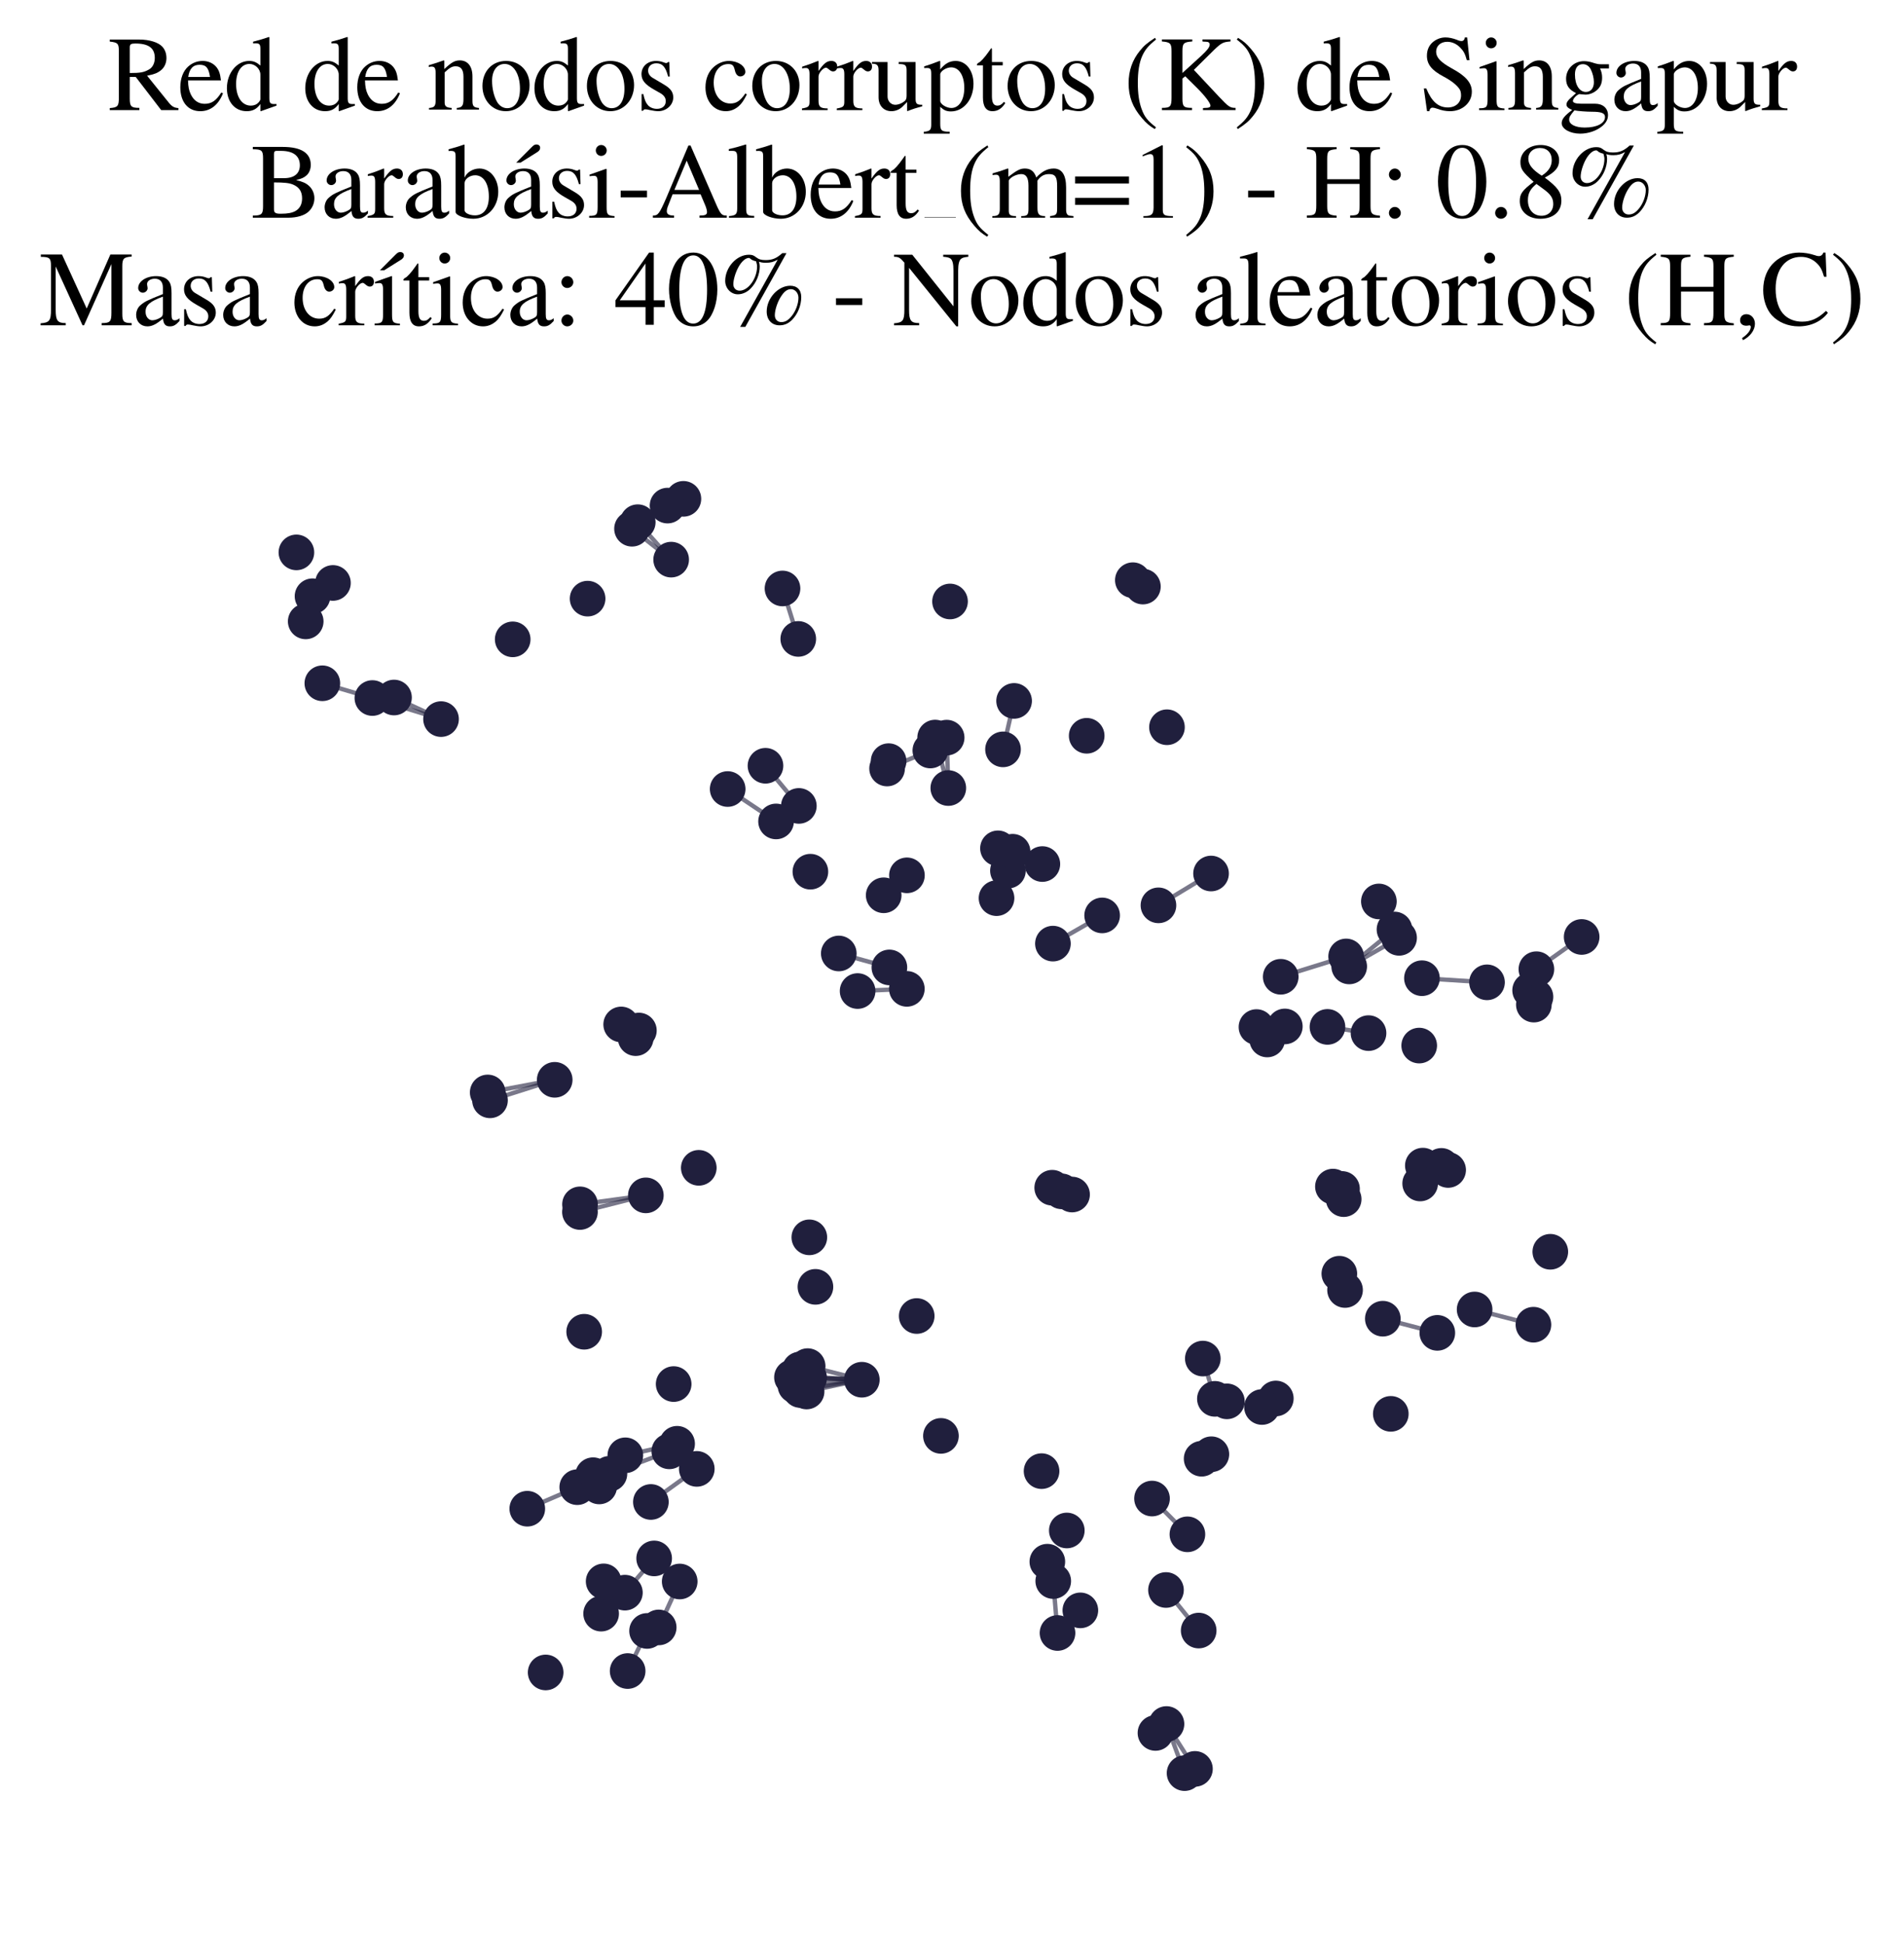 <?xml version="1.0" encoding="utf-8" standalone="no"?>
<!DOCTYPE svg PUBLIC "-//W3C//DTD SVG 1.1//EN"
  "http://www.w3.org/Graphics/SVG/1.1/DTD/svg11.dtd">
<svg xmlns:xlink="http://www.w3.org/1999/xlink" width="174.312pt" height="177.988pt" viewBox="0 0 174.312 177.988" xmlns="http://www.w3.org/2000/svg" version="1.1">
 <defs>
  <style type="text/css">*{stroke-linejoin: round; stroke-linecap: butt}</style>
 </defs>
 <g id="figure_1">
  <g id="patch_1">
   <path d="M 0 177.988 
L 174.312 177.988 
L 174.312 -0 
L 0 -0 
z
" style="fill: #ffffff"/>
  </g>
  <g id="axes_1">
   <g id="LineCollection_1">
    <path d="M 126.598 120.75 
L 131.587 122.047 
" clip-path="url(#pf05741e480)" style="fill: none; stroke: #201f3d; stroke-opacity: 0.6; stroke-width: 0.4"/>
    <path d="M 108.448 162.361 
L 106.791 157.865 
" clip-path="url(#pf05741e480)" style="fill: none; stroke: #201f3d; stroke-opacity: 0.6; stroke-width: 0.4"/>
    <path d="M 117.627 93.989 
L 116.014 95.182 
" clip-path="url(#pf05741e480)" style="fill: none; stroke: #201f3d; stroke-opacity: 0.6; stroke-width: 0.4"/>
    <path d="M 117.627 93.989 
L 115.03 94.045 
" clip-path="url(#pf05741e480)" style="fill: none; stroke: #201f3d; stroke-opacity: 0.6; stroke-width: 0.4"/>
    <path d="M 50.784 98.876 
L 44.86 100.754 
" clip-path="url(#pf05741e480)" style="fill: none; stroke: #201f3d; stroke-opacity: 0.6; stroke-width: 0.4"/>
    <path d="M 50.784 98.876 
L 44.65 100.033 
" clip-path="url(#pf05741e480)" style="fill: none; stroke: #201f3d; stroke-opacity: 0.6; stroke-width: 0.4"/>
    <path d="M 57.861 48.416 
L 61.445 51.244 
" clip-path="url(#pf05741e480)" style="fill: none; stroke: #201f3d; stroke-opacity: 0.6; stroke-width: 0.4"/>
    <path d="M 86.818 72.16 
L 85.613 67.536 
" clip-path="url(#pf05741e480)" style="fill: none; stroke: #201f3d; stroke-opacity: 0.6; stroke-width: 0.4"/>
    <path d="M 86.818 72.16 
L 86.667 67.543 
" clip-path="url(#pf05741e480)" style="fill: none; stroke: #201f3d; stroke-opacity: 0.6; stroke-width: 0.4"/>
    <path d="M 130.179 89.572 
L 136.136 89.95 
" clip-path="url(#pf05741e480)" style="fill: none; stroke: #201f3d; stroke-opacity: 0.6; stroke-width: 0.4"/>
    <path d="M 81.424 88.585 
L 76.791 87.308 
" clip-path="url(#pf05741e480)" style="fill: none; stroke: #201f3d; stroke-opacity: 0.6; stroke-width: 0.4"/>
    <path d="M 117.25 89.441 
L 123.24 87.579 
" clip-path="url(#pf05741e480)" style="fill: none; stroke: #201f3d; stroke-opacity: 0.6; stroke-width: 0.4"/>
    <path d="M 40.377 65.847 
L 34.092 63.917 
" clip-path="url(#pf05741e480)" style="fill: none; stroke: #201f3d; stroke-opacity: 0.6; stroke-width: 0.4"/>
    <path d="M 40.377 65.847 
L 36.072 63.87 
" clip-path="url(#pf05741e480)" style="fill: none; stroke: #201f3d; stroke-opacity: 0.6; stroke-width: 0.4"/>
    <path d="M 106.746 145.592 
L 109.74 149.307 
" clip-path="url(#pf05741e480)" style="fill: none; stroke: #201f3d; stroke-opacity: 0.6; stroke-width: 0.4"/>
    <path d="M 59.127 109.456 
L 53.101 110.279 
" clip-path="url(#pf05741e480)" style="fill: none; stroke: #201f3d; stroke-opacity: 0.6; stroke-width: 0.4"/>
    <path d="M 59.127 109.456 
L 53.095 110.981 
" clip-path="url(#pf05741e480)" style="fill: none; stroke: #201f3d; stroke-opacity: 0.6; stroke-width: 0.4"/>
    <path d="M 96.816 149.529 
L 96.425 144.774 
" clip-path="url(#pf05741e480)" style="fill: none; stroke: #201f3d; stroke-opacity: 0.6; stroke-width: 0.4"/>
    <path d="M 57.209 145.835 
L 59.888 142.701 
" clip-path="url(#pf05741e480)" style="fill: none; stroke: #201f3d; stroke-opacity: 0.6; stroke-width: 0.4"/>
    <path d="M 135.002 119.906 
L 140.386 121.3 
" clip-path="url(#pf05741e480)" style="fill: none; stroke: #201f3d; stroke-opacity: 0.6; stroke-width: 0.4"/>
    <path d="M 73.082 58.505 
L 71.639 53.884 
" clip-path="url(#pf05741e480)" style="fill: none; stroke: #201f3d; stroke-opacity: 0.6; stroke-width: 0.4"/>
    <path d="M 109.398 161.974 
L 106.791 157.865 
" clip-path="url(#pf05741e480)" style="fill: none; stroke: #201f3d; stroke-opacity: 0.6; stroke-width: 0.4"/>
    <path d="M 78.901 126.338 
L 73.844 127.417 
" clip-path="url(#pf05741e480)" style="fill: none; stroke: #201f3d; stroke-opacity: 0.6; stroke-width: 0.4"/>
    <path d="M 78.901 126.338 
L 72.505 126.122 
" clip-path="url(#pf05741e480)" style="fill: none; stroke: #201f3d; stroke-opacity: 0.6; stroke-width: 0.4"/>
    <path d="M 78.901 126.338 
L 74.079 126.178 
" clip-path="url(#pf05741e480)" style="fill: none; stroke: #201f3d; stroke-opacity: 0.6; stroke-width: 0.4"/>
    <path d="M 78.901 126.338 
L 73.94 125.092 
" clip-path="url(#pf05741e480)" style="fill: none; stroke: #201f3d; stroke-opacity: 0.6; stroke-width: 0.4"/>
    <path d="M 78.901 126.338 
L 73.281 127.282 
" clip-path="url(#pf05741e480)" style="fill: none; stroke: #201f3d; stroke-opacity: 0.6; stroke-width: 0.4"/>
    <path d="M 78.901 126.338 
L 73.269 126.035 
" clip-path="url(#pf05741e480)" style="fill: none; stroke: #201f3d; stroke-opacity: 0.6; stroke-width: 0.4"/>
    <path d="M 78.901 126.338 
L 72.827 126.888 
" clip-path="url(#pf05741e480)" style="fill: none; stroke: #201f3d; stroke-opacity: 0.6; stroke-width: 0.4"/>
    <path d="M 96.396 86.405 
L 100.902 83.823 
" clip-path="url(#pf05741e480)" style="fill: none; stroke: #201f3d; stroke-opacity: 0.6; stroke-width: 0.4"/>
    <path d="M 34.092 63.917 
L 29.511 62.566 
" clip-path="url(#pf05741e480)" style="fill: none; stroke: #201f3d; stroke-opacity: 0.6; stroke-width: 0.4"/>
    <path d="M 110.118 124.401 
L 111.225 128.089 
" clip-path="url(#pf05741e480)" style="fill: none; stroke: #201f3d; stroke-opacity: 0.6; stroke-width: 0.4"/>
    <path d="M 63.791 134.503 
L 59.589 137.532 
" clip-path="url(#pf05741e480)" style="fill: none; stroke: #201f3d; stroke-opacity: 0.6; stroke-width: 0.4"/>
    <path d="M 61.274 132.896 
L 55.794 134.954 
" clip-path="url(#pf05741e480)" style="fill: none; stroke: #201f3d; stroke-opacity: 0.6; stroke-width: 0.4"/>
    <path d="M 58.387 47.815 
L 61.445 51.244 
" clip-path="url(#pf05741e480)" style="fill: none; stroke: #201f3d; stroke-opacity: 0.6; stroke-width: 0.4"/>
    <path d="M 121.53 94.03 
L 125.289 94.6 
" clip-path="url(#pf05741e480)" style="fill: none; stroke: #201f3d; stroke-opacity: 0.6; stroke-width: 0.4"/>
    <path d="M 91.233 82.242 
L 92.705 77.992 
" clip-path="url(#pf05741e480)" style="fill: none; stroke: #201f3d; stroke-opacity: 0.6; stroke-width: 0.4"/>
    <path d="M 91.233 82.242 
L 91.365 77.68 
" clip-path="url(#pf05741e480)" style="fill: none; stroke: #201f3d; stroke-opacity: 0.6; stroke-width: 0.4"/>
    <path d="M 52.848 136.177 
L 48.273 138.15 
" clip-path="url(#pf05741e480)" style="fill: none; stroke: #201f3d; stroke-opacity: 0.6; stroke-width: 0.4"/>
    <path d="M 108.708 140.494 
L 105.468 137.219 
" clip-path="url(#pf05741e480)" style="fill: none; stroke: #201f3d; stroke-opacity: 0.6; stroke-width: 0.4"/>
    <path d="M 91.827 68.618 
L 92.841 64.181 
" clip-path="url(#pf05741e480)" style="fill: none; stroke: #201f3d; stroke-opacity: 0.6; stroke-width: 0.4"/>
    <path d="M 59.24 149.342 
L 57.462 153.013 
" clip-path="url(#pf05741e480)" style="fill: none; stroke: #201f3d; stroke-opacity: 0.6; stroke-width: 0.4"/>
    <path d="M 106.057 82.9 
L 110.872 79.986 
" clip-path="url(#pf05741e480)" style="fill: none; stroke: #201f3d; stroke-opacity: 0.6; stroke-width: 0.4"/>
    <path d="M 71.049 75.217 
L 66.619 72.25 
" clip-path="url(#pf05741e480)" style="fill: none; stroke: #201f3d; stroke-opacity: 0.6; stroke-width: 0.4"/>
    <path d="M 60.304 149.02 
L 62.228 144.814 
" clip-path="url(#pf05741e480)" style="fill: none; stroke: #201f3d; stroke-opacity: 0.6; stroke-width: 0.4"/>
    <path d="M 83.022 90.548 
L 78.515 90.748 
" clip-path="url(#pf05741e480)" style="fill: none; stroke: #201f3d; stroke-opacity: 0.6; stroke-width: 0.4"/>
    <path d="M 57.249 133.259 
L 61.99 132.203 
" clip-path="url(#pf05741e480)" style="fill: none; stroke: #201f3d; stroke-opacity: 0.6; stroke-width: 0.4"/>
    <path d="M 127.666 85.11 
L 123.52 88.494 
" clip-path="url(#pf05741e480)" style="fill: none; stroke: #201f3d; stroke-opacity: 0.6; stroke-width: 0.4"/>
    <path d="M 140.657 88.747 
L 144.801 85.795 
" clip-path="url(#pf05741e480)" style="fill: none; stroke: #201f3d; stroke-opacity: 0.6; stroke-width: 0.4"/>
    <path d="M 73.135 73.796 
L 70.08 70.119 
" clip-path="url(#pf05741e480)" style="fill: none; stroke: #201f3d; stroke-opacity: 0.6; stroke-width: 0.4"/>
    <path d="M 128.087 85.876 
L 123.52 88.494 
" clip-path="url(#pf05741e480)" style="fill: none; stroke: #201f3d; stroke-opacity: 0.6; stroke-width: 0.4"/>
    <path d="M 81.213 70.371 
L 85.174 68.722 
" clip-path="url(#pf05741e480)" style="fill: none; stroke: #201f3d; stroke-opacity: 0.6; stroke-width: 0.4"/>
   </g>
   <g id="PathCollection_1">
    <defs>
     <path id="m50269aa4c8" d="M 0 1.581 
C 0.419 1.581 0.822 1.415 1.118 1.118 
C 1.415 0.822 1.581 0.419 1.581 0 
C 1.581 -0.419 1.415 -0.822 1.118 -1.118 
C 0.822 -1.415 0.419 -1.581 0 -1.581 
C -0.419 -1.581 -0.822 -1.415 -1.118 -1.118 
C -1.415 -0.822 -1.581 -0.419 -1.581 0 
C -1.581 0.419 -1.415 0.822 -1.118 1.118 
C -0.822 1.415 -0.419 1.581 0 1.581 
z
" style="stroke: #201f3d; stroke-width: 0.1"/>
    </defs>
    <g clip-path="url(#pf05741e480)">
     <use xlink:href="#m50269aa4c8" x="108.708" y="140.494" style="fill: #201f3d; stroke: #201f3d; stroke-width: 0.1"/>
     <use xlink:href="#m50269aa4c8" x="122.617" y="116.63" style="fill: #201f3d; stroke: #201f3d; stroke-width: 0.1"/>
     <use xlink:href="#m50269aa4c8" x="116.802" y="128.056" style="fill: #201f3d; stroke: #201f3d; stroke-width: 0.1"/>
     <use xlink:href="#m50269aa4c8" x="95.356" y="134.709" style="fill: #201f3d; stroke: #201f3d; stroke-width: 0.1"/>
     <use xlink:href="#m50269aa4c8" x="81.213" y="70.371" style="fill: #201f3d; stroke: #201f3d; stroke-width: 0.1"/>
     <use xlink:href="#m50269aa4c8" x="53.101" y="110.279" style="fill: #201f3d; stroke: #201f3d; stroke-width: 0.1"/>
     <use xlink:href="#m50269aa4c8" x="115.03" y="94.045" style="fill: #201f3d; stroke: #201f3d; stroke-width: 0.1"/>
     <use xlink:href="#m50269aa4c8" x="54.295" y="135.081" style="fill: #201f3d; stroke: #201f3d; stroke-width: 0.1"/>
     <use xlink:href="#m50269aa4c8" x="104.633" y="53.711" style="fill: #201f3d; stroke: #201f3d; stroke-width: 0.1"/>
     <use xlink:href="#m50269aa4c8" x="73.281" y="127.282" style="fill: #201f3d; stroke: #201f3d; stroke-width: 0.1"/>
     <use xlink:href="#m50269aa4c8" x="73.94" y="125.092" style="fill: #201f3d; stroke: #201f3d; stroke-width: 0.1"/>
     <use xlink:href="#m50269aa4c8" x="132.578" y="107.131" style="fill: #201f3d; stroke: #201f3d; stroke-width: 0.1"/>
     <use xlink:href="#m50269aa4c8" x="74.653" y="117.833" style="fill: #201f3d; stroke: #201f3d; stroke-width: 0.1"/>
     <use xlink:href="#m50269aa4c8" x="99.487" y="67.374" style="fill: #201f3d; stroke: #201f3d; stroke-width: 0.1"/>
     <use xlink:href="#m50269aa4c8" x="73.082" y="58.505" style="fill: #201f3d; stroke: #201f3d; stroke-width: 0.1"/>
     <use xlink:href="#m50269aa4c8" x="123.52" y="88.494" style="fill: #201f3d; stroke: #201f3d; stroke-width: 0.1"/>
     <use xlink:href="#m50269aa4c8" x="58.196" y="95.062" style="fill: #201f3d; stroke: #201f3d; stroke-width: 0.1"/>
     <use xlink:href="#m50269aa4c8" x="36.072" y="63.87" style="fill: #201f3d; stroke: #201f3d; stroke-width: 0.1"/>
     <use xlink:href="#m50269aa4c8" x="58.49" y="94.363" style="fill: #201f3d; stroke: #201f3d; stroke-width: 0.1"/>
     <use xlink:href="#m50269aa4c8" x="97.666" y="140.143" style="fill: #201f3d; stroke: #201f3d; stroke-width: 0.1"/>
     <use xlink:href="#m50269aa4c8" x="95.428" y="79.119" style="fill: #201f3d; stroke: #201f3d; stroke-width: 0.1"/>
     <use xlink:href="#m50269aa4c8" x="53.482" y="121.946" style="fill: #201f3d; stroke: #201f3d; stroke-width: 0.1"/>
     <use xlink:href="#m50269aa4c8" x="57.462" y="153.013" style="fill: #201f3d; stroke: #201f3d; stroke-width: 0.1"/>
     <use xlink:href="#m50269aa4c8" x="78.515" y="90.748" style="fill: #201f3d; stroke: #201f3d; stroke-width: 0.1"/>
     <use xlink:href="#m50269aa4c8" x="110.872" y="79.986" style="fill: #201f3d; stroke: #201f3d; stroke-width: 0.1"/>
     <use xlink:href="#m50269aa4c8" x="80.902" y="81.979" style="fill: #201f3d; stroke: #201f3d; stroke-width: 0.1"/>
     <use xlink:href="#m50269aa4c8" x="61.274" y="132.896" style="fill: #201f3d; stroke: #201f3d; stroke-width: 0.1"/>
     <use xlink:href="#m50269aa4c8" x="83.03" y="80.152" style="fill: #201f3d; stroke: #201f3d; stroke-width: 0.1"/>
     <use xlink:href="#m50269aa4c8" x="121.53" y="94.03" style="fill: #201f3d; stroke: #201f3d; stroke-width: 0.1"/>
     <use xlink:href="#m50269aa4c8" x="46.938" y="58.543" style="fill: #201f3d; stroke: #201f3d; stroke-width: 0.1"/>
     <use xlink:href="#m50269aa4c8" x="92.841" y="64.181" style="fill: #201f3d; stroke: #201f3d; stroke-width: 0.1"/>
     <use xlink:href="#m50269aa4c8" x="73.231" y="125.4" style="fill: #201f3d; stroke: #201f3d; stroke-width: 0.1"/>
     <use xlink:href="#m50269aa4c8" x="53.796" y="54.816" style="fill: #201f3d; stroke: #201f3d; stroke-width: 0.1"/>
     <use xlink:href="#m50269aa4c8" x="44.86" y="100.754" style="fill: #201f3d; stroke: #201f3d; stroke-width: 0.1"/>
     <use xlink:href="#m50269aa4c8" x="86.976" y="55.076" style="fill: #201f3d; stroke: #201f3d; stroke-width: 0.1"/>
     <use xlink:href="#m50269aa4c8" x="44.65" y="100.033" style="fill: #201f3d; stroke: #201f3d; stroke-width: 0.1"/>
     <use xlink:href="#m50269aa4c8" x="106.746" y="145.592" style="fill: #201f3d; stroke: #201f3d; stroke-width: 0.1"/>
     <use xlink:href="#m50269aa4c8" x="59.127" y="109.456" style="fill: #201f3d; stroke: #201f3d; stroke-width: 0.1"/>
     <use xlink:href="#m50269aa4c8" x="116.014" y="95.182" style="fill: #201f3d; stroke: #201f3d; stroke-width: 0.1"/>
     <use xlink:href="#m50269aa4c8" x="52.848" y="136.177" style="fill: #201f3d; stroke: #201f3d; stroke-width: 0.1"/>
     <use xlink:href="#m50269aa4c8" x="59.589" y="137.532" style="fill: #201f3d; stroke: #201f3d; stroke-width: 0.1"/>
     <use xlink:href="#m50269aa4c8" x="40.377" y="65.847" style="fill: #201f3d; stroke: #201f3d; stroke-width: 0.1"/>
     <use xlink:href="#m50269aa4c8" x="123.14" y="118.122" style="fill: #201f3d; stroke: #201f3d; stroke-width: 0.1"/>
     <use xlink:href="#m50269aa4c8" x="72.827" y="126.888" style="fill: #201f3d; stroke: #201f3d; stroke-width: 0.1"/>
     <use xlink:href="#m50269aa4c8" x="123.015" y="109.802" style="fill: #201f3d; stroke: #201f3d; stroke-width: 0.1"/>
     <use xlink:href="#m50269aa4c8" x="91.233" y="82.242" style="fill: #201f3d; stroke: #201f3d; stroke-width: 0.1"/>
     <use xlink:href="#m50269aa4c8" x="59.888" y="142.701" style="fill: #201f3d; stroke: #201f3d; stroke-width: 0.1"/>
     <use xlink:href="#m50269aa4c8" x="63.974" y="106.935" style="fill: #201f3d; stroke: #201f3d; stroke-width: 0.1"/>
     <use xlink:href="#m50269aa4c8" x="62.228" y="144.814" style="fill: #201f3d; stroke: #201f3d; stroke-width: 0.1"/>
     <use xlink:href="#m50269aa4c8" x="122.863" y="108.869" style="fill: #201f3d; stroke: #201f3d; stroke-width: 0.1"/>
     <use xlink:href="#m50269aa4c8" x="112.322" y="128.318" style="fill: #201f3d; stroke: #201f3d; stroke-width: 0.1"/>
     <use xlink:href="#m50269aa4c8" x="56.869" y="93.807" style="fill: #201f3d; stroke: #201f3d; stroke-width: 0.1"/>
     <use xlink:href="#m50269aa4c8" x="85.174" y="68.722" style="fill: #201f3d; stroke: #201f3d; stroke-width: 0.1"/>
     <use xlink:href="#m50269aa4c8" x="86.667" y="67.543" style="fill: #201f3d; stroke: #201f3d; stroke-width: 0.1"/>
     <use xlink:href="#m50269aa4c8" x="136.136" y="89.95" style="fill: #201f3d; stroke: #201f3d; stroke-width: 0.1"/>
     <use xlink:href="#m50269aa4c8" x="72.505" y="126.122" style="fill: #201f3d; stroke: #201f3d; stroke-width: 0.1"/>
     <use xlink:href="#m50269aa4c8" x="126.237" y="82.544" style="fill: #201f3d; stroke: #201f3d; stroke-width: 0.1"/>
     <use xlink:href="#m50269aa4c8" x="98.907" y="147.458" style="fill: #201f3d; stroke: #201f3d; stroke-width: 0.1"/>
     <use xlink:href="#m50269aa4c8" x="111.225" y="128.089" style="fill: #201f3d; stroke: #201f3d; stroke-width: 0.1"/>
     <use xlink:href="#m50269aa4c8" x="59.24" y="149.342" style="fill: #201f3d; stroke: #201f3d; stroke-width: 0.1"/>
     <use xlink:href="#m50269aa4c8" x="28.612" y="54.596" style="fill: #201f3d; stroke: #201f3d; stroke-width: 0.1"/>
     <use xlink:href="#m50269aa4c8" x="27.988" y="56.899" style="fill: #201f3d; stroke: #201f3d; stroke-width: 0.1"/>
     <use xlink:href="#m50269aa4c8" x="140.574" y="91.279" style="fill: #201f3d; stroke: #201f3d; stroke-width: 0.1"/>
     <use xlink:href="#m50269aa4c8" x="91.827" y="68.618" style="fill: #201f3d; stroke: #201f3d; stroke-width: 0.1"/>
     <use xlink:href="#m50269aa4c8" x="61.445" y="51.244" style="fill: #201f3d; stroke: #201f3d; stroke-width: 0.1"/>
     <use xlink:href="#m50269aa4c8" x="108.448" y="162.361" style="fill: #201f3d; stroke: #201f3d; stroke-width: 0.1"/>
     <use xlink:href="#m50269aa4c8" x="60.304" y="149.02" style="fill: #201f3d; stroke: #201f3d; stroke-width: 0.1"/>
     <use xlink:href="#m50269aa4c8" x="106.057" y="82.9" style="fill: #201f3d; stroke: #201f3d; stroke-width: 0.1"/>
     <use xlink:href="#m50269aa4c8" x="74.192" y="79.819" style="fill: #201f3d; stroke: #201f3d; stroke-width: 0.1"/>
     <use xlink:href="#m50269aa4c8" x="110.01" y="133.572" style="fill: #201f3d; stroke: #201f3d; stroke-width: 0.1"/>
     <use xlink:href="#m50269aa4c8" x="117.25" y="89.441" style="fill: #201f3d; stroke: #201f3d; stroke-width: 0.1"/>
     <use xlink:href="#m50269aa4c8" x="96.425" y="144.774" style="fill: #201f3d; stroke: #201f3d; stroke-width: 0.1"/>
     <use xlink:href="#m50269aa4c8" x="131.587" y="122.047" style="fill: #201f3d; stroke: #201f3d; stroke-width: 0.1"/>
     <use xlink:href="#m50269aa4c8" x="49.955" y="153.143" style="fill: #201f3d; stroke: #201f3d; stroke-width: 0.1"/>
     <use xlink:href="#m50269aa4c8" x="96.396" y="86.405" style="fill: #201f3d; stroke: #201f3d; stroke-width: 0.1"/>
     <use xlink:href="#m50269aa4c8" x="61.674" y="126.736" style="fill: #201f3d; stroke: #201f3d; stroke-width: 0.1"/>
     <use xlink:href="#m50269aa4c8" x="57.249" y="133.259" style="fill: #201f3d; stroke: #201f3d; stroke-width: 0.1"/>
     <use xlink:href="#m50269aa4c8" x="140.084" y="90.682" style="fill: #201f3d; stroke: #201f3d; stroke-width: 0.1"/>
     <use xlink:href="#m50269aa4c8" x="83.022" y="90.548" style="fill: #201f3d; stroke: #201f3d; stroke-width: 0.1"/>
     <use xlink:href="#m50269aa4c8" x="29.511" y="62.566" style="fill: #201f3d; stroke: #201f3d; stroke-width: 0.1"/>
     <use xlink:href="#m50269aa4c8" x="126.598" y="120.75" style="fill: #201f3d; stroke: #201f3d; stroke-width: 0.1"/>
     <use xlink:href="#m50269aa4c8" x="71.639" y="53.884" style="fill: #201f3d; stroke: #201f3d; stroke-width: 0.1"/>
     <use xlink:href="#m50269aa4c8" x="55.794" y="134.954" style="fill: #201f3d; stroke: #201f3d; stroke-width: 0.1"/>
     <use xlink:href="#m50269aa4c8" x="74.094" y="113.3" style="fill: #201f3d; stroke: #201f3d; stroke-width: 0.1"/>
     <use xlink:href="#m50269aa4c8" x="109.398" y="161.974" style="fill: #201f3d; stroke: #201f3d; stroke-width: 0.1"/>
     <use xlink:href="#m50269aa4c8" x="103.713" y="53.127" style="fill: #201f3d; stroke: #201f3d; stroke-width: 0.1"/>
     <use xlink:href="#m50269aa4c8" x="117.627" y="93.989" style="fill: #201f3d; stroke: #201f3d; stroke-width: 0.1"/>
     <use xlink:href="#m50269aa4c8" x="71.049" y="75.217" style="fill: #201f3d; stroke: #201f3d; stroke-width: 0.1"/>
     <use xlink:href="#m50269aa4c8" x="135.002" y="119.906" style="fill: #201f3d; stroke: #201f3d; stroke-width: 0.1"/>
     <use xlink:href="#m50269aa4c8" x="70.08" y="70.119" style="fill: #201f3d; stroke: #201f3d; stroke-width: 0.1"/>
     <use xlink:href="#m50269aa4c8" x="123.24" y="87.579" style="fill: #201f3d; stroke: #201f3d; stroke-width: 0.1"/>
     <use xlink:href="#m50269aa4c8" x="81.353" y="69.697" style="fill: #201f3d; stroke: #201f3d; stroke-width: 0.1"/>
     <use xlink:href="#m50269aa4c8" x="57.209" y="145.835" style="fill: #201f3d; stroke: #201f3d; stroke-width: 0.1"/>
     <use xlink:href="#m50269aa4c8" x="27.136" y="50.581" style="fill: #201f3d; stroke: #201f3d; stroke-width: 0.1"/>
     <use xlink:href="#m50269aa4c8" x="53.095" y="110.981" style="fill: #201f3d; stroke: #201f3d; stroke-width: 0.1"/>
     <use xlink:href="#m50269aa4c8" x="58.387" y="47.815" style="fill: #201f3d; stroke: #201f3d; stroke-width: 0.1"/>
     <use xlink:href="#m50269aa4c8" x="127.666" y="85.11" style="fill: #201f3d; stroke: #201f3d; stroke-width: 0.1"/>
     <use xlink:href="#m50269aa4c8" x="131.96" y="106.757" style="fill: #201f3d; stroke: #201f3d; stroke-width: 0.1"/>
     <use xlink:href="#m50269aa4c8" x="34.092" y="63.917" style="fill: #201f3d; stroke: #201f3d; stroke-width: 0.1"/>
     <use xlink:href="#m50269aa4c8" x="130.179" y="89.572" style="fill: #201f3d; stroke: #201f3d; stroke-width: 0.1"/>
     <use xlink:href="#m50269aa4c8" x="73.844" y="127.417" style="fill: #201f3d; stroke: #201f3d; stroke-width: 0.1"/>
     <use xlink:href="#m50269aa4c8" x="54.858" y="136.11" style="fill: #201f3d; stroke: #201f3d; stroke-width: 0.1"/>
     <use xlink:href="#m50269aa4c8" x="106.791" y="157.865" style="fill: #201f3d; stroke: #201f3d; stroke-width: 0.1"/>
     <use xlink:href="#m50269aa4c8" x="92.278" y="79.726" style="fill: #201f3d; stroke: #201f3d; stroke-width: 0.1"/>
     <use xlink:href="#m50269aa4c8" x="140.386" y="121.3" style="fill: #201f3d; stroke: #201f3d; stroke-width: 0.1"/>
     <use xlink:href="#m50269aa4c8" x="95.885" y="143.001" style="fill: #201f3d; stroke: #201f3d; stroke-width: 0.1"/>
     <use xlink:href="#m50269aa4c8" x="83.925" y="120.505" style="fill: #201f3d; stroke: #201f3d; stroke-width: 0.1"/>
     <use xlink:href="#m50269aa4c8" x="30.482" y="53.379" style="fill: #201f3d; stroke: #201f3d; stroke-width: 0.1"/>
     <use xlink:href="#m50269aa4c8" x="76.791" y="87.308" style="fill: #201f3d; stroke: #201f3d; stroke-width: 0.1"/>
     <use xlink:href="#m50269aa4c8" x="91.365" y="77.68" style="fill: #201f3d; stroke: #201f3d; stroke-width: 0.1"/>
     <use xlink:href="#m50269aa4c8" x="125.289" y="94.6" style="fill: #201f3d; stroke: #201f3d; stroke-width: 0.1"/>
     <use xlink:href="#m50269aa4c8" x="140.657" y="88.747" style="fill: #201f3d; stroke: #201f3d; stroke-width: 0.1"/>
     <use xlink:href="#m50269aa4c8" x="96.816" y="149.529" style="fill: #201f3d; stroke: #201f3d; stroke-width: 0.1"/>
     <use xlink:href="#m50269aa4c8" x="85.613" y="67.536" style="fill: #201f3d; stroke: #201f3d; stroke-width: 0.1"/>
     <use xlink:href="#m50269aa4c8" x="141.931" y="114.622" style="fill: #201f3d; stroke: #201f3d; stroke-width: 0.1"/>
     <use xlink:href="#m50269aa4c8" x="144.801" y="85.795" style="fill: #201f3d; stroke: #201f3d; stroke-width: 0.1"/>
     <use xlink:href="#m50269aa4c8" x="97.197" y="109.088" style="fill: #201f3d; stroke: #201f3d; stroke-width: 0.1"/>
     <use xlink:href="#m50269aa4c8" x="86.818" y="72.16" style="fill: #201f3d; stroke: #201f3d; stroke-width: 0.1"/>
     <use xlink:href="#m50269aa4c8" x="62.566" y="45.678" style="fill: #201f3d; stroke: #201f3d; stroke-width: 0.1"/>
     <use xlink:href="#m50269aa4c8" x="105.468" y="137.219" style="fill: #201f3d; stroke: #201f3d; stroke-width: 0.1"/>
     <use xlink:href="#m50269aa4c8" x="63.791" y="134.503" style="fill: #201f3d; stroke: #201f3d; stroke-width: 0.1"/>
     <use xlink:href="#m50269aa4c8" x="81.424" y="88.585" style="fill: #201f3d; stroke: #201f3d; stroke-width: 0.1"/>
     <use xlink:href="#m50269aa4c8" x="73.135" y="73.796" style="fill: #201f3d; stroke: #201f3d; stroke-width: 0.1"/>
     <use xlink:href="#m50269aa4c8" x="130.262" y="106.732" style="fill: #201f3d; stroke: #201f3d; stroke-width: 0.1"/>
     <use xlink:href="#m50269aa4c8" x="86.143" y="131.482" style="fill: #201f3d; stroke: #201f3d; stroke-width: 0.1"/>
     <use xlink:href="#m50269aa4c8" x="115.535" y="128.836" style="fill: #201f3d; stroke: #201f3d; stroke-width: 0.1"/>
     <use xlink:href="#m50269aa4c8" x="78.901" y="126.338" style="fill: #201f3d; stroke: #201f3d; stroke-width: 0.1"/>
     <use xlink:href="#m50269aa4c8" x="96.331" y="108.757" style="fill: #201f3d; stroke: #201f3d; stroke-width: 0.1"/>
     <use xlink:href="#m50269aa4c8" x="129.929" y="95.741" style="fill: #201f3d; stroke: #201f3d; stroke-width: 0.1"/>
     <use xlink:href="#m50269aa4c8" x="127.329" y="129.463" style="fill: #201f3d; stroke: #201f3d; stroke-width: 0.1"/>
     <use xlink:href="#m50269aa4c8" x="100.902" y="83.823" style="fill: #201f3d; stroke: #201f3d; stroke-width: 0.1"/>
     <use xlink:href="#m50269aa4c8" x="110.118" y="124.401" style="fill: #201f3d; stroke: #201f3d; stroke-width: 0.1"/>
     <use xlink:href="#m50269aa4c8" x="61.115" y="46.296" style="fill: #201f3d; stroke: #201f3d; stroke-width: 0.1"/>
     <use xlink:href="#m50269aa4c8" x="57.861" y="48.416" style="fill: #201f3d; stroke: #201f3d; stroke-width: 0.1"/>
     <use xlink:href="#m50269aa4c8" x="61.99" y="132.203" style="fill: #201f3d; stroke: #201f3d; stroke-width: 0.1"/>
     <use xlink:href="#m50269aa4c8" x="55.034" y="147.757" style="fill: #201f3d; stroke: #201f3d; stroke-width: 0.1"/>
     <use xlink:href="#m50269aa4c8" x="128.087" y="85.876" style="fill: #201f3d; stroke: #201f3d; stroke-width: 0.1"/>
     <use xlink:href="#m50269aa4c8" x="130.017" y="108.368" style="fill: #201f3d; stroke: #201f3d; stroke-width: 0.1"/>
     <use xlink:href="#m50269aa4c8" x="109.74" y="149.307" style="fill: #201f3d; stroke: #201f3d; stroke-width: 0.1"/>
     <use xlink:href="#m50269aa4c8" x="98.148" y="109.38" style="fill: #201f3d; stroke: #201f3d; stroke-width: 0.1"/>
     <use xlink:href="#m50269aa4c8" x="55.264" y="144.803" style="fill: #201f3d; stroke: #201f3d; stroke-width: 0.1"/>
     <use xlink:href="#m50269aa4c8" x="74.079" y="126.178" style="fill: #201f3d; stroke: #201f3d; stroke-width: 0.1"/>
     <use xlink:href="#m50269aa4c8" x="50.784" y="98.876" style="fill: #201f3d; stroke: #201f3d; stroke-width: 0.1"/>
     <use xlink:href="#m50269aa4c8" x="66.619" y="72.25" style="fill: #201f3d; stroke: #201f3d; stroke-width: 0.1"/>
     <use xlink:href="#m50269aa4c8" x="73.269" y="126.035" style="fill: #201f3d; stroke: #201f3d; stroke-width: 0.1"/>
     <use xlink:href="#m50269aa4c8" x="122.03" y="108.652" style="fill: #201f3d; stroke: #201f3d; stroke-width: 0.1"/>
     <use xlink:href="#m50269aa4c8" x="48.273" y="138.15" style="fill: #201f3d; stroke: #201f3d; stroke-width: 0.1"/>
     <use xlink:href="#m50269aa4c8" x="110.901" y="133.162" style="fill: #201f3d; stroke: #201f3d; stroke-width: 0.1"/>
     <use xlink:href="#m50269aa4c8" x="106.836" y="66.592" style="fill: #201f3d; stroke: #201f3d; stroke-width: 0.1"/>
     <use xlink:href="#m50269aa4c8" x="140.425" y="91.99" style="fill: #201f3d; stroke: #201f3d; stroke-width: 0.1"/>
     <use xlink:href="#m50269aa4c8" x="92.705" y="77.992" style="fill: #201f3d; stroke: #201f3d; stroke-width: 0.1"/>
     <use xlink:href="#m50269aa4c8" x="105.783" y="158.682" style="fill: #201f3d; stroke: #201f3d; stroke-width: 0.1"/>
    </g>
   </g>
   <g id="text_1">
    <!-- Red de nodos corruptos (K) de Singapur -->
    <g transform="translate(9.883 10.084) scale(0.096 -0.096)">
     <defs>
      <path id="NimbusRomNo9L-Regu-52" d="M 4218 121 
C 3974 140 3846 205 3661 424 
L 2342 2061 
C 2771 2143 2963 2219 3174 2388 
C 3379 2553 3501 2818 3501 3113 
C 3501 3385 3418 3618 3251 3801 
C 3008 4059 2477 4224 1875 4224 
L 109 4224 
L 109 4102 
C 589 4051 653 3981 653 3528 
L 653 765 
C 653 236 589 159 109 121 
L 109 0 
L 1882 0 
L 1882 134 
C 1389 134 1306 219 1306 692 
L 1306 1984 
L 1664 1984 
L 3187 0 
L 4218 0 
L 4218 121 
z
M 1306 3762 
C 1306 3937 1376 3987 1632 3987 
C 2432 3987 2803 3716 2803 3123 
C 2803 2807 2669 2542 2438 2423 
C 2144 2258 1920 2221 1306 2221 
L 1306 3762 
z
" transform="scale(0.016)"/>
      <path id="NimbusRomNo9L-Regu-65" d="M 2611 1053 
C 2304 564 2029 378 1619 378 
C 1254 378 979 564 794 930 
C 678 1174 634 1386 621 1779 
L 2592 1779 
C 2541 2193 2477 2377 2317 2581 
C 2125 2811 1830 2944 1498 2944 
C 1178 2944 877 2829 634 2611 
C 333 2349 160 1894 160 1370 
C 160 486 621 -64 1357 -64 
C 1965 -64 2445 315 2714 1008 
L 2611 1053 
z
M 634 1984 
C 704 2479 922 2714 1312 2714 
C 1702 2714 1856 2535 1939 1984 
L 634 1984 
z
" transform="scale(0.016)"/>
      <path id="NimbusRomNo9L-Regu-64" d="M 2202 -64 
L 3142 269 
L 3142 365 
C 3027 365 3014 365 2995 365 
C 2765 365 2714 435 2714 731 
L 2714 4364 
L 2682 4377 
C 2374 4268 2150 4204 1741 4096 
L 1741 3994 
C 1792 4000 1830 4000 1882 4000 
C 2118 4000 2176 3936 2176 3672 
L 2176 2669 
C 1933 2874 1760 2944 1504 2944 
C 768 2944 173 2221 173 1312 
C 173 493 653 -64 1357 -64 
C 1715 -64 1958 64 2176 365 
L 2176 -45 
L 2202 -64 
z
M 2176 653 
C 2176 608 2131 531 2067 461 
C 1952 333 1792 269 1606 269 
C 1075 269 723 781 723 1568 
C 723 2291 1037 2765 1523 2765 
C 1862 2765 2176 2464 2176 2125 
L 2176 653 
z
" transform="scale(0.016)"/>
      <path id="NimbusRomNo9L-Regu-6e" d="M 102 2579 
C 141 2598 205 2605 275 2605 
C 454 2605 512 2509 512 2195 
L 512 608 
C 512 243 442 154 115 128 
L 115 32 
L 1472 32 
L 1472 128 
C 1146 154 1050 230 1050 461 
L 1050 2259 
C 1357 2547 1498 2624 1709 2624 
C 2022 2624 2176 2426 2176 2003 
L 2176 666 
C 2176 262 2093 154 1773 128 
L 1773 32 
L 3104 32 
L 3104 128 
C 2790 160 2714 237 2714 550 
L 2714 2016 
C 2714 2618 2432 2976 1958 2976 
C 1664 2976 1466 2867 1030 2458 
L 1030 2963 
L 986 2976 
C 672 2861 454 2790 102 2688 
L 102 2579 
z
" transform="scale(0.016)"/>
      <path id="NimbusRomNo9L-Regu-6f" d="M 1600 2944 
C 768 2944 186 2330 186 1446 
C 186 582 781 -64 1587 -64 
C 2394 -64 3008 614 3008 1498 
C 3008 2336 2419 2944 1600 2944 
z
M 1517 2765 
C 2054 2765 2432 2150 2432 1274 
C 2432 550 2144 115 1664 115 
C 1414 115 1178 269 1043 525 
C 864 858 762 1306 762 1760 
C 762 2368 1062 2765 1517 2765 
z
" transform="scale(0.016)"/>
      <path id="NimbusRomNo9L-Regu-73" d="M 2016 2010 
L 1990 2880 
L 1920 2880 
L 1907 2867 
C 1850 2822 1843 2816 1818 2816 
C 1779 2816 1715 2829 1645 2861 
C 1504 2915 1363 2944 1197 2944 
C 691 2944 326 2616 326 2154 
C 326 1796 531 1539 1075 1231 
L 1446 1020 
C 1670 892 1779 737 1779 539 
C 1779 256 1574 77 1248 77 
C 1030 77 832 159 710 298 
C 576 455 518 600 435 960 
L 333 960 
L 333 -39 
L 416 -39 
C 461 33 486 48 563 48 
C 621 48 710 35 858 -2 
C 1037 -39 1210 -64 1325 -64 
C 1818 -64 2227 308 2227 757 
C 2227 1077 2074 1289 1690 1520 
L 998 1930 
C 819 2033 723 2194 723 2367 
C 723 2624 922 2803 1216 2803 
C 1581 2803 1773 2583 1920 2010 
L 2016 2010 
z
" transform="scale(0.016)"/>
      <path id="NimbusRomNo9L-Regu-63" d="M 2547 998 
C 2240 550 2010 397 1645 397 
C 1062 397 653 909 653 1645 
C 653 2304 1005 2758 1523 2758 
C 1754 2758 1837 2688 1901 2451 
L 1939 2310 
C 1990 2131 2106 2016 2240 2016 
C 2406 2016 2547 2138 2547 2285 
C 2547 2643 2099 2944 1562 2944 
C 1248 2944 922 2816 659 2586 
C 339 2304 160 1869 160 1363 
C 160 531 666 -64 1376 -64 
C 1664 -64 1920 38 2150 237 
C 2323 390 2445 563 2637 941 
L 2547 998 
z
" transform="scale(0.016)"/>
      <path id="NimbusRomNo9L-Regu-72" d="M 45 2496 
C 134 2515 192 2522 269 2522 
C 429 2522 486 2419 486 2138 
L 486 538 
C 486 218 442 173 32 96 
L 32 0 
L 1568 0 
L 1568 102 
C 1133 102 1024 199 1024 565 
L 1024 2013 
C 1024 2219 1299 2541 1472 2541 
C 1510 2541 1568 2509 1638 2445 
C 1741 2355 1811 2317 1894 2317 
C 2048 2317 2144 2426 2144 2605 
C 2144 2816 2010 2944 1792 2944 
C 1523 2944 1338 2797 1024 2343 
L 1024 2931 
L 992 2944 
C 653 2803 422 2721 45 2599 
L 45 2496 
z
" transform="scale(0.016)"/>
      <path id="NimbusRomNo9L-Regu-75" d="M 3066 320 
L 3034 320 
C 2739 320 2669 390 2669 685 
L 2669 2880 
L 1658 2880 
L 1658 2758 
C 2054 2758 2131 2694 2131 2375 
L 2131 875 
C 2131 697 2099 607 2010 537 
C 1837 397 1638 320 1446 320 
C 1197 320 992 537 992 805 
L 992 2880 
L 58 2880 
L 58 2778 
C 365 2778 454 2682 454 2387 
L 454 770 
C 454 263 762 -64 1229 -64 
C 1466 -64 1715 38 1888 211 
L 2163 486 
L 2163 -45 
L 2189 -58 
C 2509 70 2739 141 3066 230 
L 3066 320 
z
" transform="scale(0.016)"/>
      <path id="NimbusRomNo9L-Regu-70" d="M 58 2516 
C 115 2522 160 2522 218 2522 
C 435 2522 480 2458 480 2155 
L 480 -855 
C 480 -1189 410 -1261 32 -1299 
L 32 -1408 
L 1581 -1408 
L 1581 -1293 
C 1101 -1293 1018 -1222 1018 -816 
L 1018 199 
C 1242 -13 1395 -77 1664 -77 
C 2419 -77 3008 643 3008 1575 
C 3008 2372 2560 2944 1939 2944 
C 1581 2944 1299 2784 1018 2438 
L 1018 2931 
L 979 2944 
C 634 2810 410 2726 58 2618 
L 58 2516 
z
M 1018 2136 
C 1018 2329 1376 2560 1670 2560 
C 2144 2560 2458 2071 2458 1324 
C 2458 611 2144 128 1683 128 
C 1382 128 1018 359 1018 552 
L 1018 2136 
z
" transform="scale(0.016)"/>
      <path id="NimbusRomNo9L-Regu-74" d="M 1632 2880 
L 986 2880 
L 986 3622 
C 986 3686 979 3706 941 3706 
C 896 3648 858 3590 813 3526 
C 570 3174 294 2867 192 2841 
C 122 2794 83 2748 83 2715 
C 83 2695 90 2682 109 2682 
L 448 2682 
L 448 751 
C 448 212 640 -64 1018 -64 
C 1331 -64 1574 90 1786 423 
L 1702 493 
C 1568 333 1459 269 1318 269 
C 1082 269 986 443 986 847 
L 986 2682 
L 1632 2682 
L 1632 2880 
z
" transform="scale(0.016)"/>
      <path id="NimbusRomNo9L-Regu-28" d="M 1888 4326 
C 1414 4019 1222 3853 986 3558 
C 531 3002 307 2362 307 1613 
C 307 800 544 173 1107 -480 
C 1370 -787 1536 -928 1869 -1133 
L 1946 -1030 
C 1434 -627 1254 -403 1082 77 
C 928 506 858 992 858 1632 
C 858 2304 941 2829 1114 3226 
C 1293 3622 1485 3853 1946 4224 
L 1888 4326 
z
" transform="scale(0.016)"/>
      <path id="NimbusRomNo9L-Regu-4b" d="M 2643 4109 
C 2720 4096 2784 4096 2810 4096 
C 3002 4096 3078 4045 3078 3917 
C 3078 3775 2931 3583 2579 3257 
L 1446 2224 
L 1446 3534 
C 1446 4000 1517 4071 2035 4109 
L 2035 4231 
L 218 4231 
L 218 4109 
C 717 4071 794 3988 794 3531 
L 794 750 
C 794 217 723 134 218 134 
L 218 0 
L 2022 0 
L 2022 134 
C 1523 134 1446 211 1446 683 
L 1446 1891 
L 1613 2026 
L 2291 1355 
C 2778 876 3123 422 3123 269 
C 3123 179 3034 134 2854 134 
C 2822 134 2752 134 2675 121 
L 2675 0 
L 4627 0 
L 4627 134 
C 4294 134 4205 198 3622 816 
L 2131 2409 
L 3347 3611 
C 3782 4026 3885 4077 4320 4109 
L 4320 4231 
L 2643 4231 
L 2643 4109 
z
" transform="scale(0.016)"/>
      <path id="NimbusRomNo9L-Regu-29" d="M 243 -1133 
C 717 -826 909 -659 1146 -365 
C 1600 192 1824 832 1824 1581 
C 1824 2400 1587 3021 1024 3674 
C 762 3981 595 4122 262 4326 
L 186 4224 
C 698 3821 870 3597 1050 3117 
C 1203 2688 1274 2202 1274 1562 
C 1274 896 1190 365 1018 -26 
C 838 -429 646 -659 186 -1030 
L 243 -1133 
z
" transform="scale(0.016)"/>
      <path id="NimbusRomNo9L-Regu-53" d="M 2861 4352 
L 2726 4352 
C 2701 4205 2630 4135 2522 4135 
C 2458 4135 2349 4160 2240 4212 
C 2003 4301 1766 4352 1562 4352 
C 1286 4352 1005 4244 794 4058 
C 570 3859 454 3590 454 3256 
C 454 2743 736 2385 1453 2006 
C 1914 1763 2246 1499 2406 1256 
C 2464 1173 2496 1038 2496 884 
C 2496 454 2176 160 1709 160 
C 1139 160 736 513 416 1296 
L 269 1296 
L 461 -64 
L 602 -64 
C 608 57 685 147 781 147 
C 851 147 960 122 1082 79 
C 1325 -14 1581 -64 1837 -64 
C 2573 -64 3142 442 3142 1101 
C 3142 1626 2790 2042 1946 2496 
C 1274 2868 1005 3149 1005 3495 
C 1005 3847 1274 4090 1670 4090 
C 1958 4090 2227 3968 2451 3738 
C 2650 3533 2739 3367 2842 2989 
L 3002 2989 
L 2861 4352 
z
" transform="scale(0.016)"/>
      <path id="NimbusRomNo9L-Regu-69" d="M 1120 2929 
L 128 2579 
L 128 2484 
L 179 2490 
C 256 2502 339 2509 397 2509 
C 550 2509 608 2406 608 2125 
L 608 640 
C 608 179 544 109 102 109 
L 102 0 
L 1619 0 
L 1619 96 
C 1197 128 1146 191 1146 650 
L 1146 2910 
L 1120 2929 
z
M 819 4352 
C 646 4352 499 4205 499 4026 
C 499 3847 640 3699 819 3699 
C 1005 3699 1152 3840 1152 4026 
C 1152 4205 1005 4352 819 4352 
z
" transform="scale(0.016)"/>
      <path id="NimbusRomNo9L-Regu-67" d="M 3008 2496 
L 3008 2746 
L 2515 2746 
C 2387 2746 2291 2763 2163 2802 
L 2022 2847 
C 1850 2903 1677 2931 1510 2931 
C 915 2931 442 2467 442 1881 
C 442 1476 614 1230 1037 1018 
C 915 906 800 799 762 768 
C 550 588 467 463 467 338 
C 467 206 544 131 806 6 
C 352 -329 179 -543 179 -781 
C 179 -1124 678 -1408 1286 -1408 
C 1766 -1408 2266 -1238 2598 -962 
C 2842 -759 2950 -548 2950 -299 
C 2950 108 2650 384 2176 384 
L 1350 384 
C 1011 384 851 443 851 548 
C 851 678 1062 908 1235 960 
C 1293 953 1338 947 1357 947 
C 1478 934 1562 928 1600 928 
C 1837 928 2093 1026 2291 1203 
C 2502 1387 2598 1617 2598 1945 
C 2598 2135 2566 2286 2477 2496 
L 3008 2496 
z
M 941 -13 
C 1152 -58 1664 -96 1978 -96 
C 2560 -96 2771 -180 2771 -414 
C 2771 -791 2285 -1043 1562 -1043 
C 998 -1043 627 -855 627 -570 
C 627 -420 672 -336 941 -13 
z
M 973 2145 
C 973 2526 1152 2752 1446 2752 
C 1645 2752 1811 2642 1914 2449 
C 2029 2223 2106 1927 2106 1675 
C 2106 1314 1920 1088 1626 1088 
C 1242 1088 973 1507 973 2126 
L 973 2145 
z
" transform="scale(0.016)"/>
      <path id="NimbusRomNo9L-Regu-61" d="M 2829 423 
C 2720 333 2643 301 2547 301 
C 2400 301 2355 390 2355 672 
L 2355 1920 
C 2355 2253 2323 2438 2227 2592 
C 2086 2822 1811 2944 1434 2944 
C 832 2944 358 2630 358 2227 
C 358 2080 486 1952 634 1952 
C 787 1952 922 2080 922 2221 
C 922 2246 915 2278 909 2323 
C 896 2381 890 2432 890 2477 
C 890 2650 1094 2790 1350 2790 
C 1664 2790 1837 2605 1837 2259 
L 1837 1869 
C 851 1472 742 1421 467 1178 
C 326 1050 237 832 237 621 
C 237 218 518 -64 909 -64 
C 1190 -64 1453 70 1843 403 
C 1875 70 1990 -64 2253 -64 
C 2470 -64 2605 13 2829 256 
L 2829 423 
z
M 1837 783 
C 1837 584 1805 526 1670 449 
C 1517 359 1338 301 1203 301 
C 979 301 800 520 800 796 
L 800 822 
C 800 1201 1062 1433 1837 1715 
L 1837 783 
z
" transform="scale(0.016)"/>
     </defs>
     <use xlink:href="#NimbusRomNo9L-Regu-52" transform="scale(0.996)"/>
     <use xlink:href="#NimbusRomNo9L-Regu-65" transform="translate(66.45 0) scale(0.996)"/>
     <use xlink:href="#NimbusRomNo9L-Regu-64" transform="translate(110.684 0) scale(0.996)"/>
     <use xlink:href="#NimbusRomNo9L-Regu-64" transform="translate(185.403 0) scale(0.996)"/>
     <use xlink:href="#NimbusRomNo9L-Regu-65" transform="translate(235.217 0) scale(0.996)"/>
     <use xlink:href="#NimbusRomNo9L-Regu-6e" transform="translate(304.357 0) scale(0.996)"/>
     <use xlink:href="#NimbusRomNo9L-Regu-6f" transform="translate(354.17 0) scale(0.996)"/>
     <use xlink:href="#NimbusRomNo9L-Regu-64" transform="translate(403.983 0) scale(0.996)"/>
     <use xlink:href="#NimbusRomNo9L-Regu-6f" transform="translate(453.796 0) scale(0.996)"/>
     <use xlink:href="#NimbusRomNo9L-Regu-73" transform="translate(503.61 0) scale(0.996)"/>
     <use xlink:href="#NimbusRomNo9L-Regu-63" transform="translate(567.27 0) scale(0.996)"/>
     <use xlink:href="#NimbusRomNo9L-Regu-6f" transform="translate(611.503 0) scale(0.996)"/>
     <use xlink:href="#NimbusRomNo9L-Regu-72" transform="translate(661.317 0) scale(0.996)"/>
     <use xlink:href="#NimbusRomNo9L-Regu-72" transform="translate(694.492 0) scale(0.996)"/>
     <use xlink:href="#NimbusRomNo9L-Regu-75" transform="translate(727.667 0) scale(0.996)"/>
     <use xlink:href="#NimbusRomNo9L-Regu-70" transform="translate(777.48 0) scale(0.996)"/>
     <use xlink:href="#NimbusRomNo9L-Regu-74" transform="translate(827.294 0) scale(0.996)"/>
     <use xlink:href="#NimbusRomNo9L-Regu-6f" transform="translate(854.989 0) scale(0.996)"/>
     <use xlink:href="#NimbusRomNo9L-Regu-73" transform="translate(904.802 0) scale(0.996)"/>
     <use xlink:href="#NimbusRomNo9L-Regu-28" transform="translate(968.462 0) scale(0.996)"/>
     <use xlink:href="#NimbusRomNo9L-Regu-4b" transform="translate(1001.637 0) scale(0.996)"/>
     <use xlink:href="#NimbusRomNo9L-Regu-29" transform="translate(1073.567 0) scale(0.996)"/>
     <use xlink:href="#NimbusRomNo9L-Regu-64" transform="translate(1131.649 0) scale(0.996)"/>
     <use xlink:href="#NimbusRomNo9L-Regu-65" transform="translate(1181.462 0) scale(0.996)"/>
     <use xlink:href="#NimbusRomNo9L-Regu-53" transform="translate(1250.603 0) scale(0.996)"/>
     <use xlink:href="#NimbusRomNo9L-Regu-69" transform="translate(1305.994 0) scale(0.996)"/>
     <use xlink:href="#NimbusRomNo9L-Regu-6e" transform="translate(1333.689 0) scale(0.996)"/>
     <use xlink:href="#NimbusRomNo9L-Regu-67" transform="translate(1383.503 0) scale(0.996)"/>
     <use xlink:href="#NimbusRomNo9L-Regu-61" transform="translate(1432.818 0) scale(0.996)"/>
     <use xlink:href="#NimbusRomNo9L-Regu-70" transform="translate(1477.052 0) scale(0.996)"/>
     <use xlink:href="#NimbusRomNo9L-Regu-75" transform="translate(1526.865 0) scale(0.996)"/>
     <use xlink:href="#NimbusRomNo9L-Regu-72" transform="translate(1576.678 0) scale(0.996)"/>
    </g>
    <!-- Barabási-Albert_(m=1) - H: 0.8\%  -->
    <g transform="translate(22.977 19.936) scale(0.096 -0.096)">
     <defs>
      <path id="NimbusRomNo9L-Regu-42" d="M 109 4237 
L 109 4096 
C 646 4096 723 4026 723 3548 
L 723 689 
C 723 212 640 128 109 128 
L 109 0 
L 2246 0 
C 2746 0 3200 136 3437 356 
C 3667 564 3795 855 3795 1165 
C 3795 1451 3680 1710 3482 1897 
C 3290 2072 3117 2150 2701 2253 
C 3034 2335 3168 2398 3322 2531 
C 3482 2671 3578 2903 3578 3163 
C 3578 3871 3008 4237 1901 4237 
L 109 4237 
z
M 1376 2112 
C 1997 2112 2291 2080 2522 1982 
C 2886 1827 3059 1568 3059 1159 
C 3059 809 2925 555 2669 406 
C 2464 290 2202 238 1779 238 
C 1466 238 1376 296 1376 504 
L 1376 2112 
z
M 1376 2368 
L 1376 3812 
C 1376 3944 1421 4001 1517 4001 
L 1798 4001 
C 2534 4001 2925 3699 2925 3137 
C 2925 2646 2586 2368 1984 2368 
L 1376 2368 
z
" transform="scale(0.016)"/>
      <path id="NimbusRomNo9L-Regu-62" d="M 979 4364 
L 947 4377 
C 678 4281 506 4230 205 4147 
L 19 4096 
L 19 3994 
C 58 4000 83 4000 128 4000 
C 384 4000 442 3942 442 3673 
L 442 347 
C 442 147 986 -64 1498 -64 
C 2342 -64 2995 640 2995 1555 
C 2995 2342 2509 2944 1869 2944 
C 1478 2944 1107 2714 979 2400 
L 979 4364 
z
M 979 2061 
C 979 2310 1280 2541 1613 2541 
C 2112 2541 2432 2042 2432 1261 
C 2432 550 2125 141 1600 141 
C 1267 141 979 288 979 448 
L 979 2061 
z
" transform="scale(0.016)"/>
      <path id="NimbusRomNo9L-Regu-b4" d="M 851 3264 
L 1837 3882 
C 1971 3964 2029 4047 2029 4148 
C 2029 4275 1946 4352 1805 4352 
C 1709 4352 1651 4320 1536 4206 
L 595 3264 
L 851 3264 
z
" transform="scale(0.016)"/>
      <path id="NimbusRomNo9L-Regu-2d" d="M 250 1619 
L 250 1216 
L 1824 1216 
L 1824 1619 
L 250 1619 
z
" transform="scale(0.016)"/>
      <path id="NimbusRomNo9L-Regu-41" d="M 4518 128 
C 4230 128 4166 192 3942 667 
L 2349 4320 
L 2221 4320 
L 890 1168 
C 480 231 403 128 96 128 
L 96 0 
L 1363 0 
L 1363 128 
C 1056 128 928 212 928 393 
C 928 470 947 560 979 645 
L 1274 1401 
L 2950 1401 
L 3213 778 
C 3290 602 3334 434 3334 342 
C 3334 180 3226 128 2886 128 
L 2886 0 
L 4518 0 
L 4518 128 
z
M 1382 1664 
L 2118 3416 
L 2861 1664 
L 1382 1664 
z
" transform="scale(0.016)"/>
      <path id="NimbusRomNo9L-Regu-6c" d="M 122 4000 
L 160 4000 
C 230 4000 307 4000 358 4000 
C 563 4000 627 3910 627 3610 
L 627 557 
C 627 211 538 128 134 96 
L 134 0 
L 1645 0 
L 1645 109 
C 1242 109 1165 173 1165 528 
L 1165 4371 
L 1139 4384 
C 806 4275 563 4211 122 4103 
L 122 4000 
z
" transform="scale(0.016)"/>
      <path id="NimbusRomNo9L-Regu-6d" d="M 122 2547 
C 205 2566 256 2573 326 2573 
C 493 2573 550 2470 550 2162 
L 550 539 
C 550 192 461 96 102 96 
L 102 0 
L 1523 0 
L 1523 96 
C 1184 96 1088 166 1088 418 
L 1088 2234 
C 1088 2246 1139 2310 1184 2355 
C 1344 2502 1619 2611 1843 2611 
C 2125 2611 2266 2385 2266 1932 
L 2266 528 
C 2266 167 2195 96 1830 96 
L 1830 0 
L 3264 0 
L 3264 96 
C 2899 96 2803 205 2803 603 
L 2803 2221 
C 2995 2496 3206 2611 3501 2611 
C 3866 2611 3981 2438 3981 1907 
L 3981 557 
C 3981 192 3930 141 3558 96 
L 3558 0 
L 4960 0 
L 4960 96 
L 4794 115 
C 4602 115 4518 230 4518 480 
L 4518 1802 
C 4518 2559 4269 2944 3776 2944 
C 3405 2944 3078 2778 2733 2407 
C 2618 2771 2400 2944 2054 2944 
C 1773 2944 1594 2854 1062 2451 
L 1062 2931 
L 1018 2944 
C 691 2822 474 2752 122 2656 
L 122 2547 
z
" transform="scale(0.016)"/>
      <path id="NimbusRomNo9L-Regu-3d" d="M 3418 2470 
L 192 2470 
L 192 2048 
L 3418 2048 
L 3418 2470 
z
M 3418 1190 
L 192 1190 
L 192 768 
L 3418 768 
L 3418 1190 
z
" transform="scale(0.016)"/>
      <path id="NimbusRomNo9L-Regu-31" d="M 1862 4339 
L 710 3757 
L 710 3667 
C 787 3699 858 3725 883 3738 
C 998 3783 1107 3808 1171 3808 
C 1306 3808 1363 3711 1363 3505 
L 1363 592 
C 1363 379 1312 232 1210 173 
C 1114 116 1024 96 755 96 
L 755 0 
L 2522 0 
L 2522 96 
C 2016 96 1914 160 1914 470 
L 1914 4327 
L 1862 4339 
z
" transform="scale(0.016)"/>
      <path id="NimbusRomNo9L-Regu-48" d="M 1338 2304 
L 1338 3533 
C 1338 3990 1408 4059 1901 4104 
L 1901 4224 
L 122 4224 
L 122 4104 
C 614 4059 685 3989 685 3527 
L 685 749 
C 685 210 621 134 122 134 
L 122 0 
L 1901 0 
L 1901 121 
C 1421 159 1338 242 1338 699 
L 1338 2022 
L 3277 2022 
L 3277 757 
C 3277 211 3213 134 2714 134 
L 2714 0 
L 4493 0 
L 4493 121 
C 4013 159 3930 242 3930 696 
L 3930 3529 
C 3930 3989 4000 4059 4493 4104 
L 4493 4224 
L 2714 4224 
L 2714 4104 
C 3206 4059 3277 3990 3277 3533 
L 3277 2304 
L 1338 2304 
z
" transform="scale(0.016)"/>
      <path id="NimbusRomNo9L-Regu-3a" d="M 870 2944 
C 678 2944 518 2777 518 2579 
C 518 2393 678 2233 864 2233 
C 1062 2233 1229 2393 1229 2579 
C 1229 2777 1062 2944 870 2944 
z
M 870 646 
C 678 646 518 480 518 281 
C 518 96 678 -64 864 -64 
C 1062 -64 1229 96 1229 281 
C 1229 480 1062 646 870 646 
z
" transform="scale(0.016)"/>
      <path id="NimbusRomNo9L-Regu-30" d="M 1626 4352 
C 1274 4352 1005 4244 768 4020 
C 397 3661 154 2925 154 2176 
C 154 1479 365 730 666 372 
C 902 90 1229 -64 1600 -64 
C 1926 -64 2202 45 2432 269 
C 2803 621 3046 1364 3046 2138 
C 3046 3450 2464 4352 1626 4352 
z
M 1606 4186 
C 2144 4186 2432 3463 2432 2125 
C 2432 788 2150 103 1600 103 
C 1050 103 768 788 768 2119 
C 768 3476 1056 4186 1606 4186 
z
" transform="scale(0.016)"/>
      <path id="NimbusRomNo9L-Regu-2e" d="M 800 646 
C 608 646 448 480 448 281 
C 448 96 608 -64 794 -64 
C 992 -64 1158 96 1158 281 
C 1158 480 992 646 800 646 
z
" transform="scale(0.016)"/>
      <path id="NimbusRomNo9L-Regu-38" d="M 1856 2400 
C 2490 2740 2714 3008 2714 3444 
C 2714 3968 2253 4352 1613 4352 
C 915 4352 397 3924 397 3341 
C 397 2925 518 2740 1190 2151 
C 499 1626 358 1428 358 992 
C 358 372 864 -64 1587 -64 
C 2355 -64 2848 359 2848 1018 
C 2848 1511 2630 1824 1856 2400 
z
M 1741 1741 
C 2208 1408 2362 1178 2362 820 
C 2362 404 2074 116 1658 116 
C 1171 116 845 487 845 1044 
C 845 1453 986 1722 1357 2023 
L 1741 1741 
z
M 1670 2516 
C 1101 2887 870 3181 870 3540 
C 870 3911 1158 4173 1562 4173 
C 1997 4173 2272 3892 2272 3450 
C 2272 3085 2093 2797 1728 2554 
C 1696 2535 1696 2535 1670 2516 
z
" transform="scale(0.016)"/>
      <path id="NimbusRomNo9L-Regu-25" d="M 4282 2368 
C 3558 2368 2874 1622 2874 824 
C 2874 325 3181 0 3642 0 
C 3930 0 4166 102 4390 325 
C 4730 670 4941 1187 4941 1686 
C 4941 2120 4698 2368 4282 2368 
z
M 4326 2164 
C 4570 2164 4774 1934 4774 1654 
C 4774 1290 4614 856 4371 556 
C 4166 301 3981 192 3750 192 
C 3520 192 3360 357 3360 601 
C 3360 939 3539 1462 3776 1793 
C 3949 2048 4128 2164 4326 2164 
z
M 4058 4320 
L 3808 4320 
C 3462 4008 3206 3904 2810 3904 
C 2554 3904 2406 3946 2253 4064 
C 2086 4194 2003 4224 1805 4224 
C 1075 4224 390 3468 390 2662 
C 390 2217 730 1856 1146 1856 
C 1421 1856 1709 1984 1920 2209 
C 2253 2549 2458 3056 2458 3526 
C 2458 3615 2445 3693 2413 3808 
C 2528 3763 2643 3744 2829 3744 
C 3110 3744 3277 3788 3533 3931 
L 1286 -96 
L 1594 -96 
L 4058 4320 
z
M 2240 3829 
C 2278 3702 2298 3607 2298 3518 
C 2298 2802 1773 2073 1254 2073 
C 1030 2073 877 2231 877 2460 
C 877 2726 1005 3157 1178 3474 
C 1363 3816 1606 4032 1805 4032 
C 1837 4032 1850 4025 1888 3993 
C 1978 3911 2054 3879 2240 3829 
z
" transform="scale(0.016)"/>
     </defs>
     <use xlink:href="#NimbusRomNo9L-Regu-42" transform="scale(0.996)"/>
     <use xlink:href="#NimbusRomNo9L-Regu-61" transform="translate(66.45 0) scale(0.996)"/>
     <use xlink:href="#NimbusRomNo9L-Regu-72" transform="translate(110.684 0) scale(0.996)"/>
     <use xlink:href="#NimbusRomNo9L-Regu-61" transform="translate(143.859 0) scale(0.996)"/>
     <use xlink:href="#NimbusRomNo9L-Regu-62" transform="translate(188.092 0) scale(0.996)"/>
     <use xlink:href="#NimbusRomNo9L-Regu-b4" transform="translate(243.435 0.498) scale(0.996)"/>
     <use xlink:href="#NimbusRomNo9L-Regu-61" transform="translate(237.906 0) scale(0.996)"/>
     <use xlink:href="#NimbusRomNo9L-Regu-73" transform="translate(282.139 0) scale(0.996)"/>
     <use xlink:href="#NimbusRomNo9L-Regu-69" transform="translate(320.893 0) scale(0.996)"/>
     <use xlink:href="#NimbusRomNo9L-Regu-2d" transform="translate(348.588 0) scale(0.996)"/>
     <use xlink:href="#NimbusRomNo9L-Regu-41" transform="translate(381.763 0) scale(0.996)"/>
     <use xlink:href="#NimbusRomNo9L-Regu-6c" transform="translate(453.693 0) scale(0.996)"/>
     <use xlink:href="#NimbusRomNo9L-Regu-62" transform="translate(481.388 0) scale(0.996)"/>
     <use xlink:href="#NimbusRomNo9L-Regu-65" transform="translate(531.202 0) scale(0.996)"/>
     <use xlink:href="#NimbusRomNo9L-Regu-72" transform="translate(575.435 0) scale(0.996)"/>
     <use xlink:href="#NimbusRomNo9L-Regu-74" transform="translate(608.61 0) scale(0.996)"/>
     <use xlink:href="#NimbusRomNo9L-Regu-28" transform="translate(672.171 0) scale(0.996)"/>
     <use xlink:href="#NimbusRomNo9L-Regu-6d" transform="translate(705.346 0) scale(0.996)"/>
     <use xlink:href="#NimbusRomNo9L-Regu-3d" transform="translate(782.855 0) scale(0.996)"/>
     <use xlink:href="#NimbusRomNo9L-Regu-31" transform="translate(839.043 0) scale(0.996)"/>
     <use xlink:href="#NimbusRomNo9L-Regu-29" transform="translate(888.856 0) scale(0.996)"/>
     <use xlink:href="#NimbusRomNo9L-Regu-2d" transform="translate(946.938 0) scale(0.996)"/>
     <use xlink:href="#NimbusRomNo9L-Regu-48" transform="translate(1005.02 0) scale(0.996)"/>
     <use xlink:href="#NimbusRomNo9L-Regu-3a" transform="translate(1076.95 0) scale(0.996)"/>
     <use xlink:href="#NimbusRomNo9L-Regu-30" transform="translate(1129.552 0) scale(0.996)"/>
     <use xlink:href="#NimbusRomNo9L-Regu-2e" transform="translate(1179.365 0) scale(0.996)"/>
     <use xlink:href="#NimbusRomNo9L-Regu-38" transform="translate(1204.271 0) scale(0.996)"/>
     <use xlink:href="#NimbusRomNo9L-Regu-25" transform="translate(1254.085 0) scale(0.996)"/>
     <path d="M 642.283 0 
L 672.171 0 
L 672.171 0.399 
L 642.283 0.399 
L 642.283 0 
z
"/>
    </g>
    <!-- Masa crítica: 40\% - Nodos aleatorios (H,C) -->
    <g transform="translate(3.6 29.788) scale(0.096 -0.096)">
     <defs>
      <path id="NimbusRomNo9L-Regu-4d" d="M 4314 3667 
L 4314 751 
C 4314 217 4237 134 3731 134 
L 3731 0 
L 5523 0 
L 5523 134 
C 5056 134 4966 223 4966 681 
L 4966 3536 
C 4966 3993 5050 4077 5523 4115 
L 5523 4237 
L 4250 4237 
L 2835 1004 
L 1357 4237 
L 90 4237 
L 90 4096 
C 614 4096 698 4019 698 3550 
L 698 943 
C 698 282 608 159 77 121 
L 77 0 
L 1581 0 
L 1581 134 
C 1088 134 979 282 979 931 
L 979 3520 
L 2586 0 
L 2675 0 
L 4314 3667 
z
" transform="scale(0.016)"/>
      <path id="NimbusRomNo9L-Regu-11" d="M 1120 2950 
L 128 2598 
L 128 2502 
L 179 2508 
C 256 2521 339 2528 397 2528 
C 550 2528 608 2424 608 2141 
L 608 644 
C 608 180 544 109 102 109 
L 102 0 
L 1619 0 
L 1619 96 
C 1197 128 1146 192 1146 654 
L 1146 2931 
L 1120 2950 
z
" transform="scale(0.016)"/>
      <path id="NimbusRomNo9L-Regu-34" d="M 3021 1497 
L 2368 1497 
L 2368 4352 
L 2086 4352 
L 77 1497 
L 77 1088 
L 1875 1088 
L 1875 32 
L 2368 32 
L 2368 1088 
L 3021 1088 
L 3021 1497 
z
M 1869 1497 
L 333 1497 
L 1869 3698 
L 1869 1497 
z
" transform="scale(0.016)"/>
      <path id="NimbusRomNo9L-Regu-4e" d="M 3917 -64 
L 3917 3287 
C 3917 3669 3981 3905 4102 3987 
C 4192 4051 4282 4077 4525 4102 
L 4525 4224 
L 3021 4224 
L 3021 4102 
C 3264 4083 3354 4057 3450 4000 
C 3578 3911 3635 3681 3635 3286 
L 3635 1136 
L 1171 4224 
L 77 4224 
L 77 4102 
C 352 4102 442 4051 698 3751 
L 698 938 
C 698 281 608 159 77 121 
L 77 0 
L 1581 0 
L 1581 134 
C 1088 134 979 281 979 928 
L 979 3439 
L 3808 -64 
L 3917 -64 
z
" transform="scale(0.016)"/>
      <path id="NimbusRomNo9L-Regu-2c" d="M 531 -889 
C 960 -678 1248 -288 1248 96 
C 1248 416 1024 666 736 666 
C 512 666 358 519 358 301 
C 358 96 506 -25 736 -25 
C 774 -25 819 -19 858 -13 
C 902 0 902 0 909 0 
C 960 0 998 -38 998 -89 
C 998 -294 819 -531 474 -768 
L 531 -889 
z
" transform="scale(0.016)"/>
      <path id="NimbusRomNo9L-Regu-43" d="M 3968 2906 
L 3910 4352 
L 3776 4352 
C 3738 4218 3635 4141 3507 4141 
C 3450 4141 3354 4160 3258 4199 
C 2944 4301 2624 4352 2323 4352 
C 1798 4352 1267 4154 870 3802 
C 422 3405 179 2810 179 2106 
C 179 1511 371 960 698 596 
C 1082 180 1670 -64 2304 -64 
C 3027 -64 3661 231 4051 749 
L 3936 864 
C 3462 410 3040 218 2509 218 
C 2106 218 1747 346 1472 589 
C 1120 903 922 1479 922 2189 
C 922 3348 1517 4096 2445 4096 
C 2810 4096 3142 3962 3398 3706 
C 3603 3501 3699 3322 3821 2906 
L 3968 2906 
z
" transform="scale(0.016)"/>
     </defs>
     <use xlink:href="#NimbusRomNo9L-Regu-4d" transform="scale(0.996)"/>
     <use xlink:href="#NimbusRomNo9L-Regu-61" transform="translate(88.567 0) scale(0.996)"/>
     <use xlink:href="#NimbusRomNo9L-Regu-73" transform="translate(132.8 0) scale(0.996)"/>
     <use xlink:href="#NimbusRomNo9L-Regu-61" transform="translate(171.554 0) scale(0.996)"/>
     <use xlink:href="#NimbusRomNo9L-Regu-63" transform="translate(240.694 0) scale(0.996)"/>
     <use xlink:href="#NimbusRomNo9L-Regu-72" transform="translate(284.928 0) scale(0.996)"/>
     <use xlink:href="#NimbusRomNo9L-Regu-b4" transform="translate(315.363 0.498) scale(0.996)"/>
     <use xlink:href="#NimbusRomNo9L-Regu-11" transform="translate(318.103 0) scale(0.996)"/>
     <use xlink:href="#NimbusRomNo9L-Regu-74" transform="translate(345.798 0) scale(0.996)"/>
     <use xlink:href="#NimbusRomNo9L-Regu-69" transform="translate(373.493 0) scale(0.996)"/>
     <use xlink:href="#NimbusRomNo9L-Regu-63" transform="translate(401.189 0) scale(0.996)"/>
     <use xlink:href="#NimbusRomNo9L-Regu-61" transform="translate(445.422 0) scale(0.996)"/>
     <use xlink:href="#NimbusRomNo9L-Regu-3a" transform="translate(489.656 0) scale(0.996)"/>
     <use xlink:href="#NimbusRomNo9L-Regu-34" transform="translate(548.235 0) scale(0.996)"/>
     <use xlink:href="#NimbusRomNo9L-Regu-30" transform="translate(598.048 0) scale(0.996)"/>
     <use xlink:href="#NimbusRomNo9L-Regu-25" transform="translate(647.861 0) scale(0.996)"/>
     <use xlink:href="#NimbusRomNo9L-Regu-2d" transform="translate(755.756 0) scale(0.996)"/>
     <use xlink:href="#NimbusRomNo9L-Regu-4e" transform="translate(813.838 0) scale(0.996)"/>
     <use xlink:href="#NimbusRomNo9L-Regu-6f" transform="translate(885.768 0) scale(0.996)"/>
     <use xlink:href="#NimbusRomNo9L-Regu-64" transform="translate(935.581 0) scale(0.996)"/>
     <use xlink:href="#NimbusRomNo9L-Regu-6f" transform="translate(985.395 0) scale(0.996)"/>
     <use xlink:href="#NimbusRomNo9L-Regu-73" transform="translate(1035.208 0) scale(0.996)"/>
     <use xlink:href="#NimbusRomNo9L-Regu-61" transform="translate(1098.868 0) scale(0.996)"/>
     <use xlink:href="#NimbusRomNo9L-Regu-6c" transform="translate(1143.102 0) scale(0.996)"/>
     <use xlink:href="#NimbusRomNo9L-Regu-65" transform="translate(1170.797 0) scale(0.996)"/>
     <use xlink:href="#NimbusRomNo9L-Regu-61" transform="translate(1215.03 0) scale(0.996)"/>
     <use xlink:href="#NimbusRomNo9L-Regu-74" transform="translate(1259.264 0) scale(0.996)"/>
     <use xlink:href="#NimbusRomNo9L-Regu-6f" transform="translate(1286.959 0) scale(0.996)"/>
     <use xlink:href="#NimbusRomNo9L-Regu-72" transform="translate(1336.772 0) scale(0.996)"/>
     <use xlink:href="#NimbusRomNo9L-Regu-69" transform="translate(1369.948 0) scale(0.996)"/>
     <use xlink:href="#NimbusRomNo9L-Regu-6f" transform="translate(1397.643 0) scale(0.996)"/>
     <use xlink:href="#NimbusRomNo9L-Regu-73" transform="translate(1447.456 0) scale(0.996)"/>
     <use xlink:href="#NimbusRomNo9L-Regu-28" transform="translate(1511.116 0) scale(0.996)"/>
     <use xlink:href="#NimbusRomNo9L-Regu-48" transform="translate(1544.292 0) scale(0.996)"/>
     <use xlink:href="#NimbusRomNo9L-Regu-2c" transform="translate(1616.222 0) scale(0.996)"/>
     <use xlink:href="#NimbusRomNo9L-Regu-43" transform="translate(1641.128 0) scale(0.996)"/>
     <use xlink:href="#NimbusRomNo9L-Regu-29" transform="translate(1707.578 0) scale(0.996)"/>
    </g>
   </g>
  </g>
 </g>
 <defs>
  <clipPath id="pf05741e480">
   <rect x="17.406" y="35.788" width="139.5" height="138.6"/>
  </clipPath>
 </defs>
</svg>
